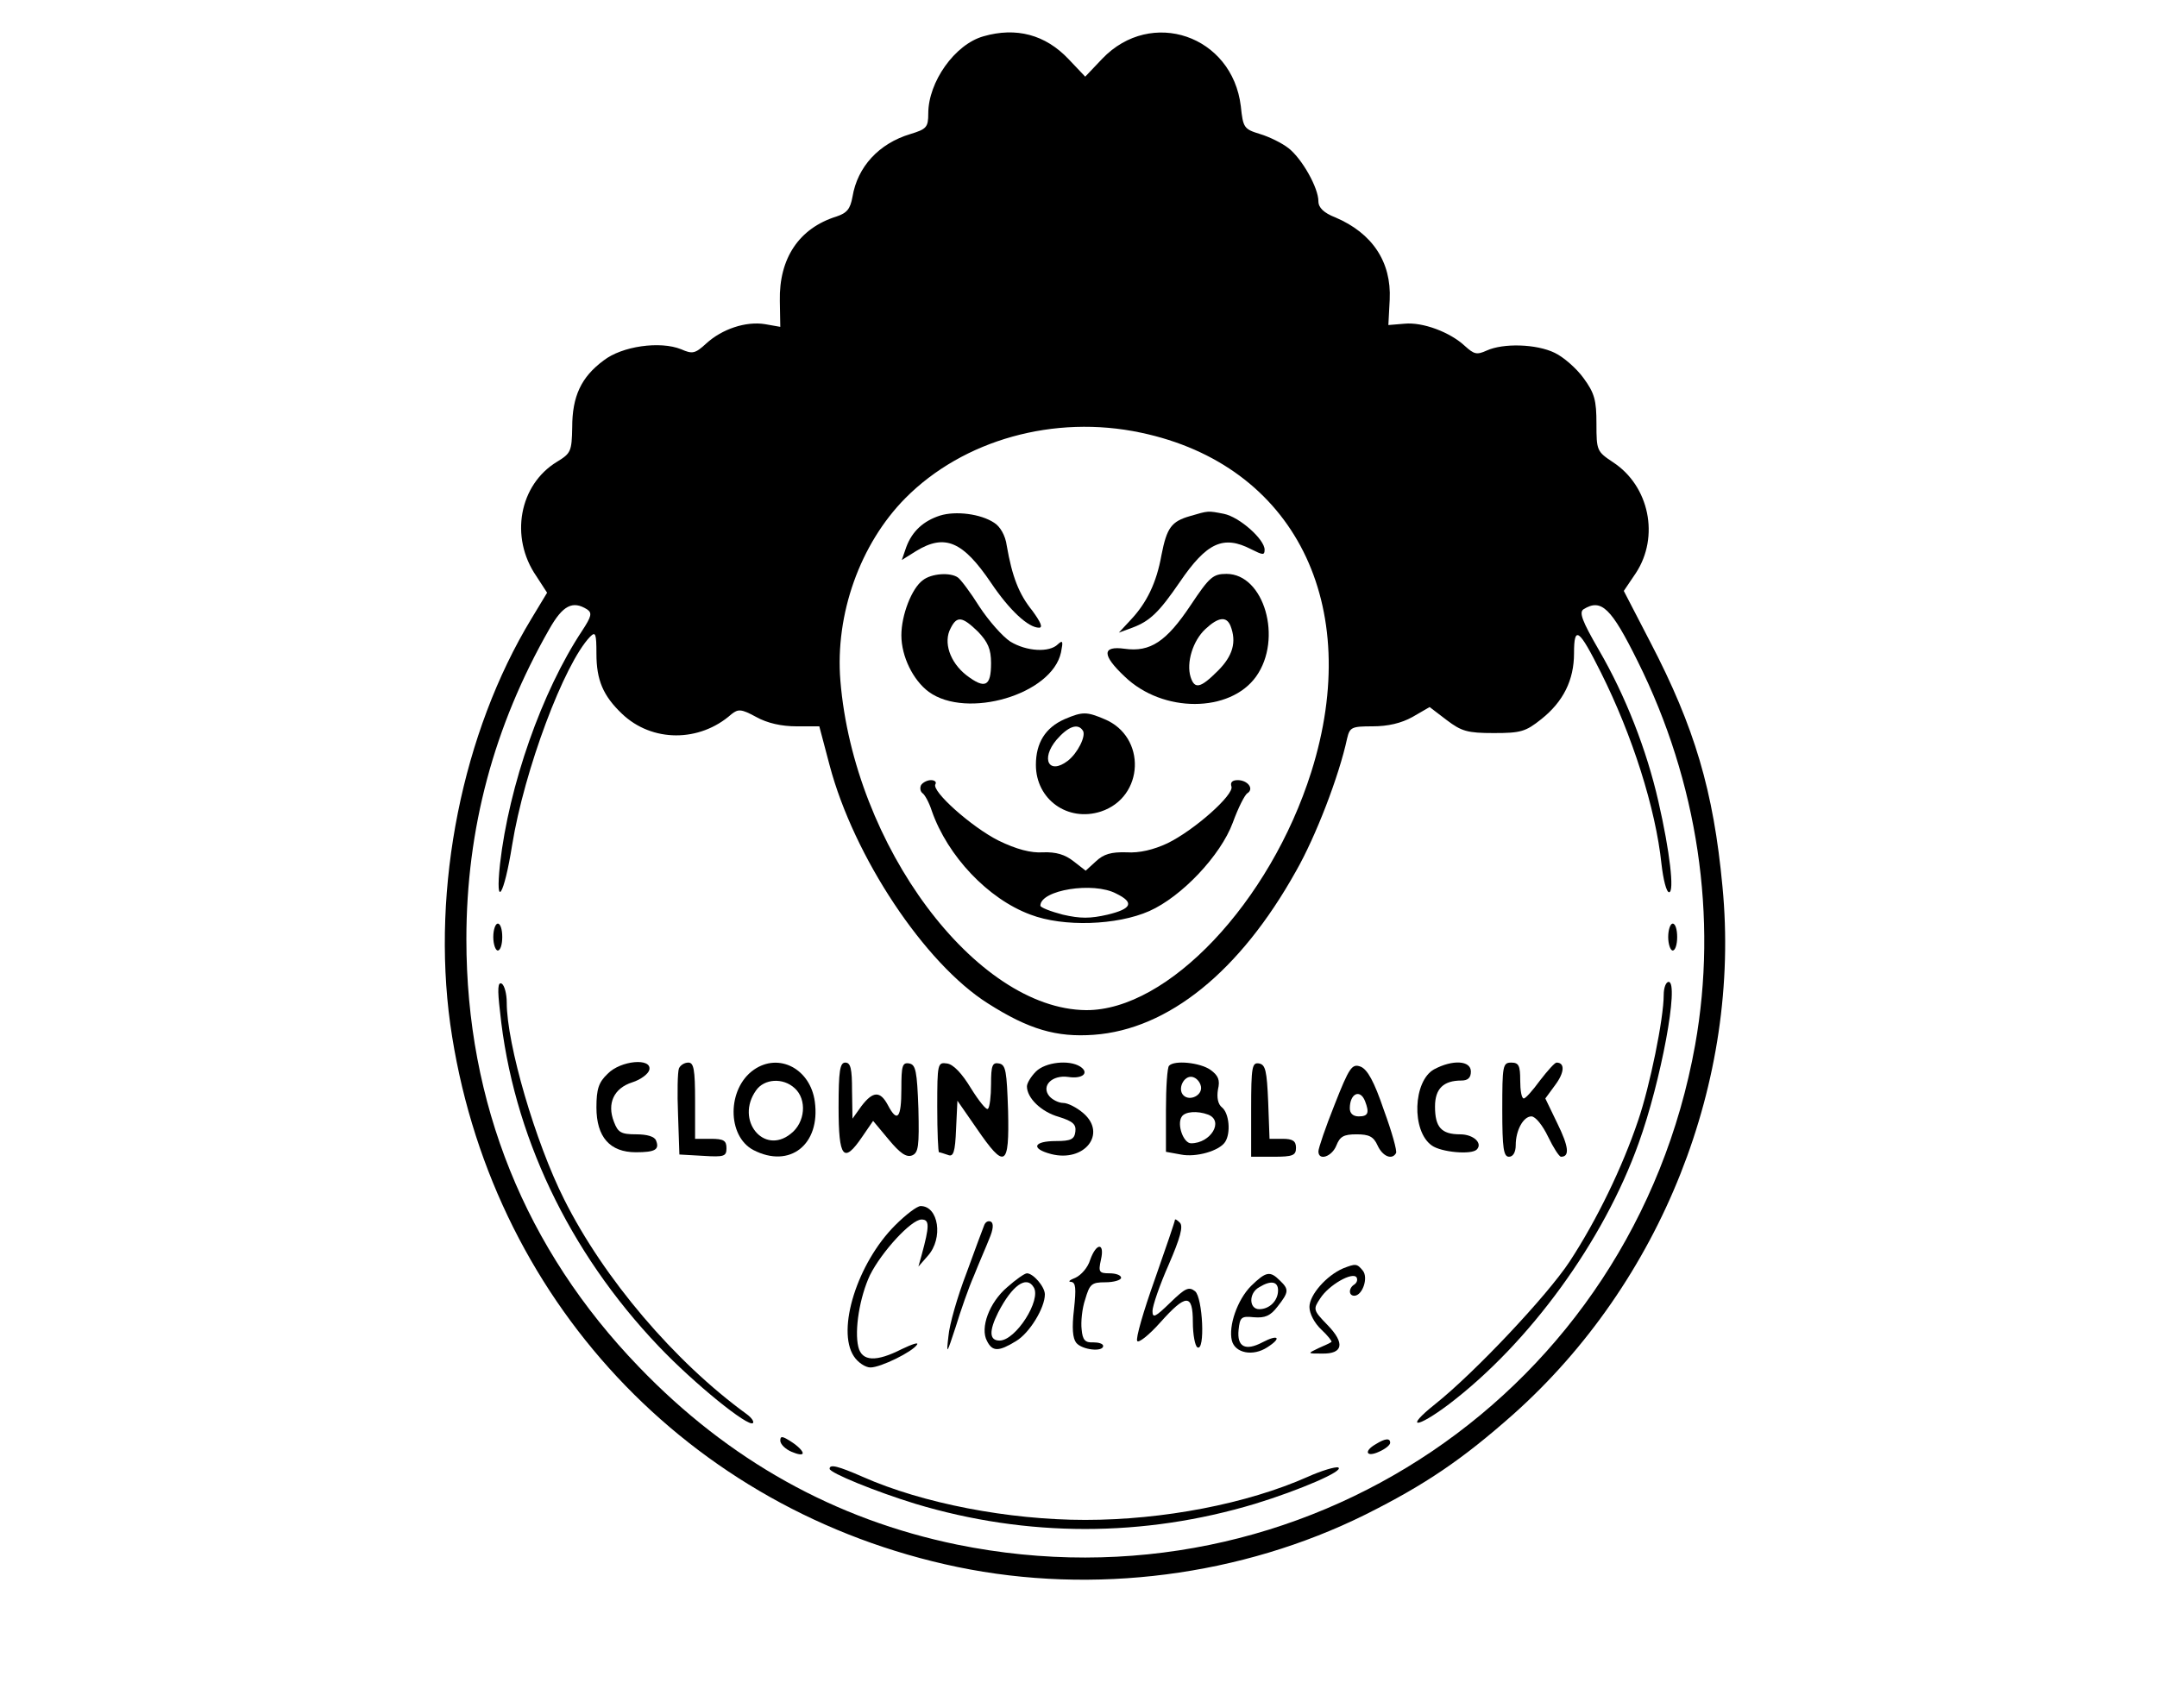 <?xml version="1.0" standalone="no"?>
<!DOCTYPE svg PUBLIC "-//W3C//DTD SVG 20010904//EN"
 "http://www.w3.org/TR/2001/REC-SVG-20010904/DTD/svg10.dtd">
<svg version="1.0" xmlns="http://www.w3.org/2000/svg"
 width="481pt" height="381pt" viewBox="0 0 481 381"
 preserveAspectRatio="xMidYMid meet">

<g transform="translate(0,381) scale(0.1,-0.1)"
fill="#000000" stroke="none">
<path d="M2193 3729 c-64 -18 -123 -102 -123 -172 0 -31 -4 -35 -40 -46 -70
-21 -118 -73 -129 -140 -5 -27 -12 -36 -36 -44 -83 -26 -128 -93 -126 -188 l1
-58 -34 6 c-43 7 -96 -11 -131 -43 -25 -23 -31 -24 -56 -13 -47 19 -132 7
-173 -25 -50 -37 -70 -80 -70 -149 -1 -54 -3 -58 -34 -77 -84 -51 -106 -168
-46 -255 l24 -37 -35 -58 c-154 -254 -223 -599 -181 -904 86 -610 530 -1086
1131 -1211 304 -63 634 -20 910 117 134 67 216 123 329 223 331 295 509 744
467 1178 -20 213 -62 355 -161 545 l-59 114 27 40 c53 81 30 194 -51 247 -36
24 -37 26 -37 86 0 52 -4 68 -29 102 -16 22 -45 47 -64 56 -41 20 -115 22
-152 5 -22 -10 -28 -8 -48 10 -33 31 -94 54 -135 50 l-36 -3 3 57 c4 84 -39
148 -121 183 -26 10 -38 22 -38 36 0 30 -36 94 -66 118 -15 12 -44 26 -64 32
-36 11 -38 14 -43 62 -19 158 -200 220 -309 106 l-38 -40 -37 39 c-52 55 -117
72 -190 51z m351 -884 c342 -72 498 -383 380 -757 -92 -291 -320 -532 -502
-531 -246 2 -518 367 -548 735 -12 148 44 305 145 407 129 130 332 187 525
146z m-1235 -394 c12 -8 10 -16 -11 -48 -90 -136 -163 -345 -183 -520 -11
-103 9 -71 27 42 27 167 116 405 174 465 12 12 14 7 14 -38 0 -59 15 -94 57
-134 67 -64 173 -64 244 -1 15 12 22 12 55 -6 25 -14 57 -21 90 -21 l51 0 23
-87 c54 -204 212 -442 353 -531 91 -58 153 -76 236 -70 166 12 326 141 451
365 44 77 96 212 114 296 6 25 10 27 57 27 34 0 64 7 89 21 l38 22 38 -29 c33
-25 46 -29 105 -29 60 0 71 3 106 31 49 39 73 87 73 147 0 63 11 55 60 -43 70
-140 122 -303 135 -427 4 -35 11 -63 17 -63 12 0 2 90 -24 203 -26 114 -73
235 -133 338 -37 64 -44 83 -34 90 40 25 62 3 121 -116 134 -269 179 -571 128
-856 -139 -773 -876 -1271 -1646 -1114 -272 56 -509 188 -709 396 -254 263
-385 589 -385 954 0 246 61 475 185 692 30 53 52 64 84 44z"/>
<path d="M2096 2660 c-37 -12 -62 -35 -75 -70 l-10 -29 32 20 c64 39 104 22
167 -71 41 -61 83 -100 107 -100 9 0 4 12 -15 38 -30 37 -45 76 -57 145 -3 23
-15 43 -28 51 -30 20 -86 27 -121 16z"/>
<path d="M2654 2659 c-42 -12 -52 -26 -64 -87 -11 -62 -33 -107 -69 -145 l-26
-28 30 11 c40 15 60 35 106 102 60 88 97 105 159 73 26 -13 30 -14 30 -1 0 23
-56 73 -91 80 -36 7 -34 7 -75 -5z"/>
<path d="M2058 2516 c-25 -18 -48 -78 -48 -123 0 -47 26 -100 61 -126 85 -62
275 -6 295 88 5 25 4 28 -7 18 -19 -19 -70 -16 -106 6 -17 11 -48 46 -69 78
-20 32 -42 61 -48 65 -17 12 -59 9 -78 -6z m123 -115 c22 -23 29 -39 29 -70 0
-52 -13 -59 -55 -27 -37 29 -52 74 -35 105 14 28 26 26 61 -8z"/>
<path d="M2655 2460 c-54 -81 -90 -105 -147 -97 -51 7 -51 -14 0 -62 85 -82
235 -81 293 0 60 84 18 229 -66 229 -30 0 -38 -7 -80 -70z m89 -46 c14 -36 5
-67 -28 -100 -39 -39 -52 -42 -61 -14 -10 32 5 81 33 107 29 27 47 29 56 7z"/>
<path d="M2374 2206 c-43 -19 -64 -53 -64 -102 0 -77 71 -128 145 -104 97 32
102 167 8 206 -40 17 -49 17 -89 0z m41 -26 c7 -12 -12 -50 -34 -67 -42 -32
-61 4 -25 47 26 30 48 38 59 20z"/>
<path d="M2054 2059 c-3 -6 -2 -14 3 -18 5 -3 15 -21 21 -40 35 -100 125 -196
220 -231 73 -28 193 -24 265 8 72 32 159 124 186 197 12 33 27 63 33 66 15 10
0 29 -22 29 -12 0 -17 -5 -14 -14 7 -18 -83 -98 -143 -127 -30 -14 -62 -22
-91 -20 -34 1 -51 -4 -68 -20 l-23 -21 -27 21 c-19 15 -39 21 -68 20 -27 -2
-60 7 -99 26 -60 30 -151 111 -141 126 3 5 -2 9 -10 9 -8 0 -18 -5 -22 -11z
m435 -242 c41 -20 35 -34 -19 -47 -39 -9 -61 -9 -100 0 -27 7 -50 16 -50 20 0
35 118 54 169 27z"/>
<path d="M1100 1720 c0 -16 5 -30 10 -30 6 0 10 14 10 30 0 17 -4 30 -10 30
-5 0 -10 -13 -10 -30z"/>
<path d="M3720 1720 c0 -16 5 -30 10 -30 6 0 10 14 10 30 0 17 -4 30 -10 30
-5 0 -10 -13 -10 -30z"/>
<path d="M1115 1554 c28 -273 153 -536 354 -747 79 -83 200 -181 210 -171 3 3
-3 12 -14 20 -161 117 -319 303 -407 479 -64 127 -128 346 -128 439 0 19 -5
38 -11 42 -9 5 -10 -12 -4 -62z"/>
<path d="M3710 1591 c0 -53 -31 -204 -57 -280 -35 -104 -92 -222 -153 -315
-50 -76 -212 -248 -300 -318 -69 -55 -42 -55 31 0 180 137 345 364 423 582 50
138 91 360 67 360 -6 0 -11 -13 -11 -29z"/>
<path d="M1355 1415 c-20 -19 -25 -34 -25 -75 0 -66 30 -100 88 -100 43 0 53
6 45 26 -3 9 -20 14 -44 14 -34 0 -41 4 -50 28 -16 41 0 75 41 88 19 6 36 19
38 28 6 27 -64 21 -93 -9z"/>
<path d="M1514 1427 c-3 -8 -4 -54 -2 -103 l3 -89 53 -3 c47 -3 52 -1 52 17 0
17 -6 21 -35 21 l-35 0 0 85 c0 70 -3 85 -15 85 -9 0 -18 -6 -21 -13z"/>
<path d="M1681 1424 c-60 -42 -60 -148 -1 -179 81 -42 150 12 137 108 -10 73
-80 110 -136 71z m91 -41 c28 -25 24 -77 -9 -102 -60 -48 -124 31 -77 97 18
26 60 29 86 5z"/>
<path d="M1870 1340 c0 -113 11 -127 53 -65 l24 35 35 -42 c25 -30 39 -40 52
-35 14 6 16 20 14 104 -3 84 -6 98 -20 101 -16 3 -18 -5 -18 -57 0 -65 -9 -76
-30 -36 -17 32 -33 32 -59 -2 l-20 -28 -1 63 c0 48 -3 62 -15 62 -12 0 -15
-18 -15 -100z"/>
<path d="M2090 1341 c0 -56 2 -101 4 -101 2 0 11 -3 20 -6 12 -5 16 6 18 58
l3 63 43 -62 c63 -92 73 -86 70 39 -3 89 -5 103 -20 106 -15 3 -18 -4 -18 -46
0 -27 -3 -52 -7 -55 -3 -4 -20 17 -38 46 -20 33 -39 53 -53 55 -21 3 -22 1
-22 -97z"/>
<path d="M2310 1420 c-11 -11 -20 -26 -20 -33 0 -26 32 -57 71 -68 32 -10 39
-17 37 -33 -2 -17 -10 -21 -43 -21 -51 0 -57 -17 -11 -29 74 -19 125 45 72 91
-15 13 -35 23 -45 23 -10 0 -24 7 -31 15 -19 23 6 48 42 43 32 -5 48 9 27 23
-25 16 -78 10 -99 -11z"/>
<path d="M2607 1433 c-4 -3 -7 -48 -7 -99 l0 -93 33 -6 c34 -7 86 8 99 28 13
20 9 64 -7 77 -9 7 -12 22 -9 40 5 21 1 31 -17 44 -23 16 -80 22 -92 9z m71
-46 c4 -20 -25 -34 -39 -20 -14 14 1 45 20 41 9 -2 17 -11 19 -21z m16 -63
c36 -14 6 -64 -38 -64 -17 0 -32 42 -21 59 7 12 35 14 59 5z"/>
<path d="M2790 1336 l0 -106 50 0 c43 0 50 3 50 20 0 15 -7 20 -30 20 l-29 0
-3 82 c-3 70 -6 83 -20 86 -16 3 -18 -7 -18 -102z"/>
<path d="M2976 1346 c-20 -50 -36 -97 -36 -104 0 -22 30 -12 40 13 8 20 16 25
45 25 28 0 38 -5 47 -25 11 -24 32 -33 41 -17 3 4 -9 47 -27 96 -22 65 -37 91
-52 97 -19 7 -25 -1 -58 -85z m68 8 c10 -26 7 -34 -14 -34 -13 0 -20 7 -20 18
0 33 23 44 34 16z"/>
<path d="M3198 1425 c-47 -26 -51 -138 -5 -170 21 -15 88 -21 100 -9 14 14 -7
34 -37 34 -42 0 -56 16 -56 62 0 40 19 58 59 58 14 0 21 6 21 20 0 25 -41 27
-82 5z"/>
<path d="M3350 1335 c0 -87 3 -105 15 -105 9 0 15 10 15 26 0 33 17 64 35 64
9 0 25 -20 37 -45 12 -25 25 -45 29 -45 20 0 17 23 -8 74 l-27 56 22 30 c21
28 22 50 3 50 -4 0 -20 -18 -37 -40 -16 -22 -32 -40 -36 -40 -5 0 -8 18 -8 40
0 33 -3 40 -20 40 -19 0 -20 -7 -20 -105z"/>
<path d="M1996 1077 c-84 -84 -131 -233 -92 -292 9 -14 26 -25 37 -25 23 0 94
35 104 51 4 6 -11 1 -34 -10 -57 -29 -89 -28 -97 5 -9 37 3 111 26 160 26 52
92 124 115 124 18 0 18 -14 0 -80 l-7 -25 21 24 c35 39 24 111 -16 111 -8 0
-33 -19 -57 -43z"/>
<path d="M2195 1078 c-3 -7 -21 -56 -40 -108 -20 -52 -38 -115 -40 -140 -5
-43 -4 -41 16 20 11 36 29 88 41 115 11 28 27 64 34 82 9 21 10 34 4 38 -6 3
-12 0 -15 -7z"/>
<path d="M2620 1089 c0 -3 -20 -62 -45 -133 -25 -70 -43 -132 -39 -137 3 -5
26 13 51 41 58 65 73 65 73 1 0 -28 5 -53 10 -56 18 -11 12 111 -5 125 -14 11
-22 7 -55 -25 -34 -33 -40 -36 -40 -19 0 11 16 58 36 103 26 60 33 86 25 94
-6 6 -11 9 -11 6z"/>
<path d="M2431 1000 c-5 -17 -20 -34 -33 -40 -13 -5 -17 -9 -10 -9 11 -1 12
-14 7 -61 -5 -42 -3 -65 5 -75 13 -16 60 -21 60 -7 0 5 -10 8 -22 8 -18 -1
-24 5 -26 29 -2 16 1 47 8 67 10 34 14 38 45 38 19 0 35 5 35 10 0 6 -12 10
-26 10 -23 0 -25 3 -19 30 9 39 -10 39 -24 0z"/>
<path d="M2995 981 c-37 -16 -75 -59 -75 -86 0 -15 11 -36 27 -51 14 -13 24
-26 22 -27 -2 -2 -15 -8 -29 -14 -25 -12 -25 -12 8 -12 47 -1 52 23 12 64 -32
33 -32 35 -16 59 19 30 72 60 81 47 3 -5 1 -12 -5 -16 -13 -8 -13 -25 0 -25
18 0 32 40 19 56 -13 16 -16 16 -44 5z"/>
<path d="M2246 939 c-40 -34 -61 -91 -45 -120 12 -24 26 -24 65 0 30 18 64 74
64 104 0 17 -26 47 -40 47 -5 0 -25 -14 -44 -31z m59 0 c18 -28 -40 -119 -76
-119 -23 0 -24 21 -3 63 31 60 63 83 79 56z"/>
<path d="M2790 942 c-31 -31 -51 -90 -43 -122 7 -28 47 -36 79 -15 33 21 25
30 -11 11 -38 -20 -57 -10 -53 28 3 28 6 31 34 28 25 -2 37 3 53 24 25 32 26
38 5 58 -22 22 -31 20 -64 -12z m60 -10 c0 -23 -19 -42 -42 -42 -23 0 -24 36
0 49 26 16 42 13 42 -7z"/>
<path d="M1740 597 c0 -8 11 -19 25 -25 14 -6 25 -8 25 -3 0 5 -11 16 -25 25
-20 13 -25 14 -25 3z"/>
<path d="M3068 589 c-28 -16 -21 -30 7 -17 14 6 25 15 25 20 0 11 -11 10 -32
-3z"/>
<path d="M1850 534 c0 -9 103 -51 191 -78 249 -75 509 -75 758 0 98 30 201 74
185 81 -6 2 -37 -7 -68 -21 -135 -60 -322 -96 -496 -96 -171 0 -363 37 -496
96 -55 24 -74 29 -74 18z"/>
</g>
</svg>
